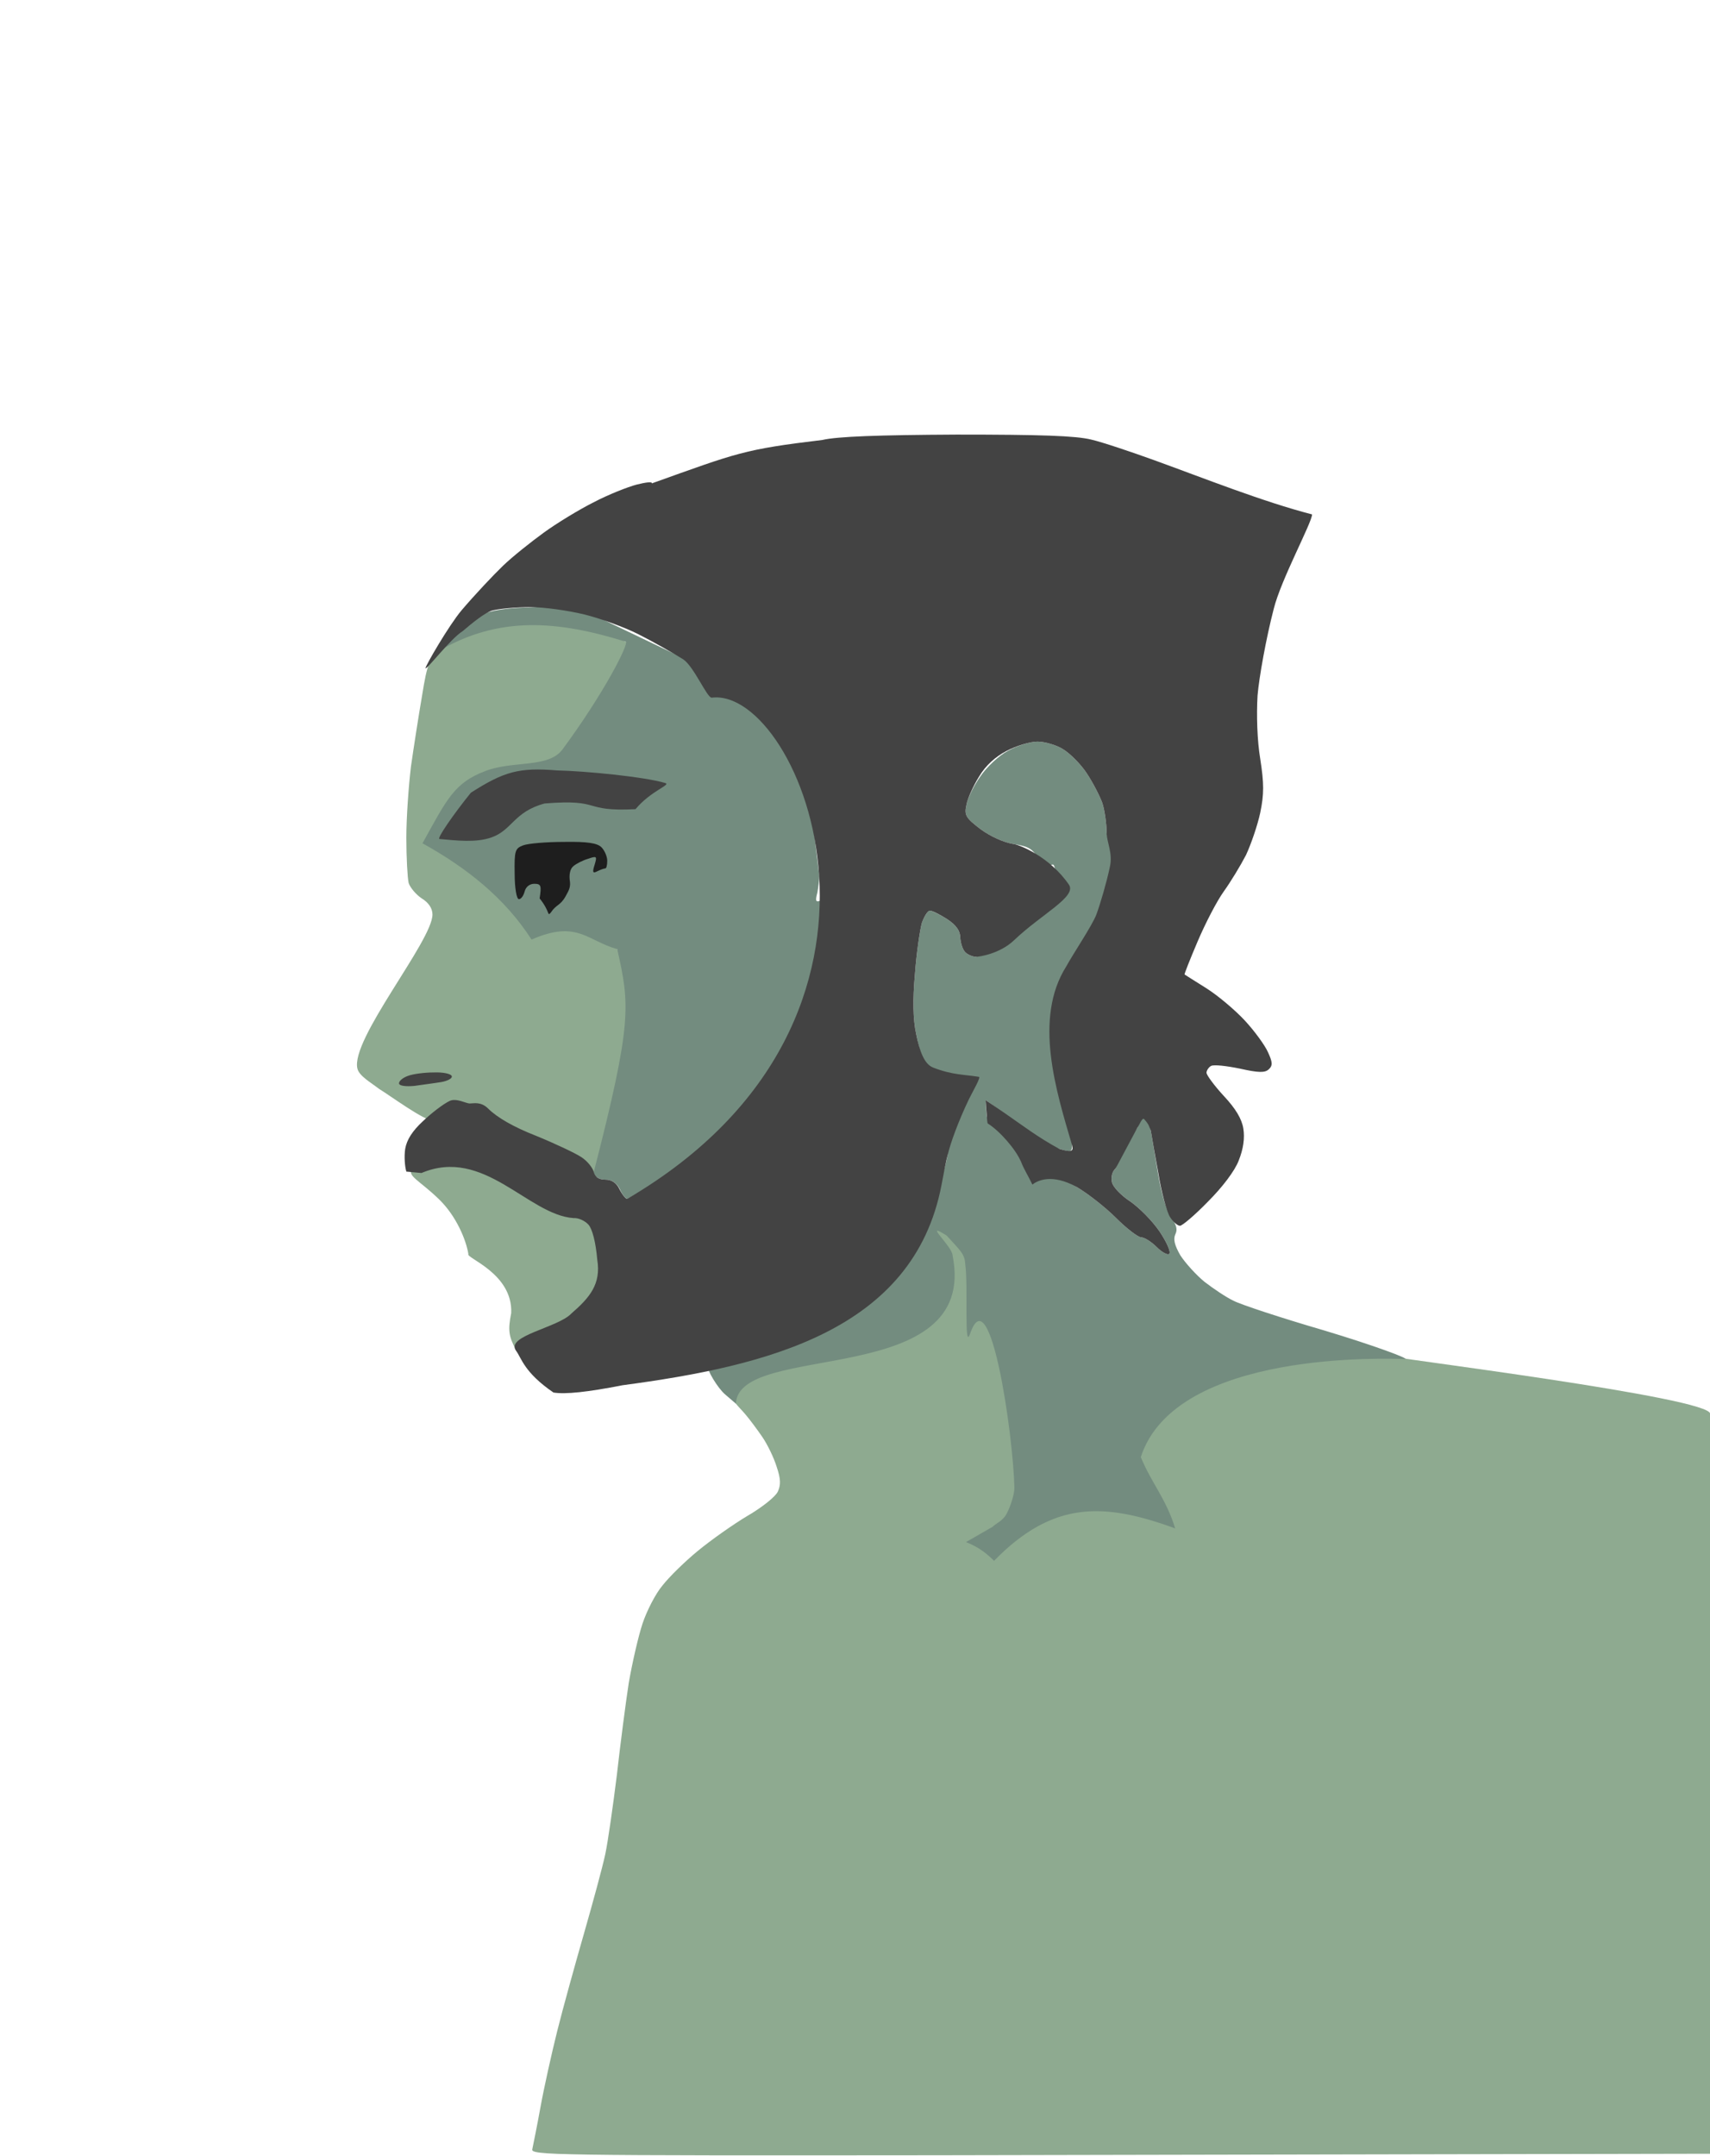 <svg version="1.2" xmlns="http://www.w3.org/2000/svg" viewBox="0 0 445 561" width="980" height="1235">
	
	--dark: #1e1e1e;
	--greygreen: #536869;
	--highlightgreen: #8eaa90;
	--green: #738c7f;
	--grey:#434243;
	
	<title>meVectoriced</title>
	<style>
		.s0 { fill: #434343 } 
		.s1 { opacity: 1;fill: #738c7f} 
		.s2 { opacity: 1;fill: #8eaa90} 
      .s3 {fill: #1e1e1e}
	</style>
<g id="Background">
  <path id="Path 1" class="s1"
     d="m260.5 227.6c-0.9 0.8-1.6 2-1.6 2.5 0.1 0.5 0.7 0.9 1.4 0.9 0.6 0 2.8 1.1 4.7 2.5 1.9 1.4 4.3 2.5 5.3 2.5 0.9 0 1.7-0.2 1.7-0.5 0-0.3-0.7-1.8-1.5-3.5-0.8-1.6-2.9-3.7-4.5-4.5-1.6-0.8-3.2-1.5-3.4-1.5-0.3 0-1.2 0.7-2.1 1.6z" />
  <path
     id="Path 16"
     class="s2"
     d="m 256.033,301.736 -65.687,60.581 c -0.4,1.9 2.053,3.883 3.553,5.683 1.2,1.4 3.2,4.1 4.5,6 1.3,1.9 3,5.4 3.7,7.7 1.1,3.2 1.1,4.8 0.3,6.5 -0.6,1.3 -4.1,4.1 -7.9,6.3 -3.7,2.2 -9.5,6.3 -12.9,9.1 -3.3,2.7 -7.5,6.8 -9.2,9 -1.8,2.1 -4.1,6.6 -5.2,9.9 -1.1,3.3 -2.7,10.3 -3.6,15.5 -0.8,5.2 -2.2,16 -3.1,24 -1,8 -2.3,17.2 -3,20.5 -0.7,3.3 -3.2,12.5 -5.5,20.5 -2.3,8 -5.5,19.5 -7,25.5 -1.5,6 -3.5,15 -4.4,20 -0.9,5 -1.9,9.8 -2.1,10.8 -0.5,1.6 5,1.7 105.3,1.6 l 201.289,-0.4 0.024,-192.519 C 446.02,363.774 360.554,353.182 360.7,352.8 c 0.533,-0.867 0.367,-1.033 -0.5,-0.5 -8.525,-3.115 -17.409,-5.034 -26.899,-4.933 -9.377,-0.134 -16.691,2.941 -23.182,7.297 z"
/>
  <path id="Path 6"
     class="s2"
     d="m 128.9,162.7 c -3.5,0.7 -6.8,1.8 -7.3,2.3 -0.6,0.6 -1.7,1 -2.6,1 -0.9,0 -3,1.2 -4.6,2.8 -2.6,2.3 -3.3,4 -4.6,12.2 -0.9,5.2 -2.2,13.6 -2.9,18.5 -0.6,5 -1.2,13.3 -1.2,18.5 0,5.2 0.3,10.5 0.6,11.8 0.4,1.2 1.9,3 3.4,4 1.8,1.1 2.8,2.6 2.8,4.2 0,6.86 -21.491,32.619 -19.527,40.148 0.5,1.9 3.448,3.55 5.631,5.23 2.811,1.71 11.704,8.273 14.196,8.323 0.192,-3.714 4.021,-2.769 8.598,-4.016 5.221,1.422 22.756,17.28 26.781,18.496 C 170.853,313.036 167.319,260.126 160.6,247 c -1.154,-2.254 0.2,-6.1 -0.5,-8.2 -0.6,-2.1 -2.1,-4.5 -3.4,-5.3 -1.2,-0.8 -2.8,-1.5 -3.5,-1.5 -0.6,0 -3.4,3 -6.1,6.8 l -17.827,-11.44 c 0.2,-2.7 -4.307,0.469 -5.907,-0.731 -1.2,-1 -1.909,-3.104 -3.609,-4.004 C 117.257,221.126 114,222.4 114,219.5 c 0,-1.9 0.8,-5 1.7,-6.7 0.9,-1.8 3.8,-5.3 6.3,-7.8 2.6,-2.5 4.6,-4.2 4.4,-3.7 -0.2,0.4 0.8,0.7 2.3,0.7 1.6,0 3.7,-0.7 4.8,-1.5 1.1,-0.9 3.6,-1.5 5.5,-1.5 3.3,0 8.112,-0.371 7.712,-2.971 5.237,-3.154 5.608,-3.283 6.212,-5.958 C 156.736,175.94 173.059,172.184 162.7,167 c -8.19,-4.099 -5.317,-3.158 -7.5,-2.3 -0.4,-0.4 -3.657,-1.145 -6.871,-1.896 C 141.021,161.096 136.152,161.089 128.9,162.7 Z"
 />
  <path
     id="Path 3"
     class="s1"
     d="m 126.5,159.5 c -2.2,0.8 -5,2.5 -6.2,3.8 -1.3,1.2 -6.712,5.987 -6.412,6.287 C 129.788,160.082 145.345,161.581 162.8,167 c 0.989,0.324 -5.498,13.198 -16.432,28.014 -3.66,4.96 -12.792,2.853 -20.097,5.635 -8.109,3.088 -9.993,7.292 -16.366,18.821 11.47,6.348 21.425,14.211 28.397,25.056 11.877,-5.245 14.566,0.377 22.298,2.473 3.22,14.396 4.03,18.645 -6.1,58 0.333,1.333 1.333,2 3,2 1.667,0 2.933,0.833 3.8,2.5 0.6,1.4 1.5,2.5 2,2.5 38.61,-21.282 46.247,-45.794 51.4,-72.5 0.6,-5.4 0.5,-5.9 -1,-5.2 -1.4,0.6 -1.6,0.3 -1,-2 0.3,-1.6 0.5,-3.5 0.5,-4.3 -0.1,-0.8 -0.6,-5.3 -1.2,-10 -0.5,-4.7 -1.4,-10.3 -1.9,-12.5 -0.5,-2.2 -1.6,-5.8 -2.5,-8 -1,-2.2 -1.5,-4.7 -1.1,-5.5 0.3,-0.8 0.2,-1.7 -0.2,-2 -0.5,-0.3 -1.7,-2.3 -2.9,-4.5 -1.8,-3.5 -2.4,-4 -5.2,-3.7 -2.3,0.1 -3,-0.1 -2.4,-1 0.5,-0.9 0.2,-1 -1,-0.5 -1,0.4 -2.9,0.1 -4.3,-0.5 -1.3,-0.7 -2.6,-2.2 -2.7,-3.3 -0.2,-1.4 -1,-1.9 -2.6,-1.7 l -35.421,-16.95 c -4.1,-1 -8.479,0.15 -12.279,0.25 -3.8,0 -8.8,0.6 -11,1.4 z"
/>
  <path
     id="Path 4"
     class="s3"
     d="m 136.1,220 c -2.1,0.8 -2.3,1.4 -2.2,7.4 0,3.7 0.5,6.6 1.1,6.6 0.6,0 1.2,-0.9 1.5,-2 0.3,-1.2 1.3,-2 2.5,-2 1.8,0 1.9,0.5 1.4,3.8 2.808,3.51 1.938,4.8 2.9,3.7 1.469,-2.203 2.484,-1.766 3.874,-4.268 0.5,-1 1.326,-2.032 1.126,-3.732 -0.3,-1.8 0,-3.4 0.9,-4.1 0.7,-0.6 2.4,-1.5 3.8,-1.9 2.3,-0.8 2.4,-0.7 1.7,1.6 -0.6,1.9 -0.5,2.3 0.8,1.6 0.8,-0.4 1.7,-0.7 2,-0.7 0.3,0 0.5,-0.9 0.5,-2 0,-1.1 -0.7,-2.7 -1.5,-3.5 -1.1,-1.1 -3.7,-1.5 -9.7,-1.4 -4.6,0 -9.4,0.4 -10.7,0.9 z"
/>
  <path
     id="Path 5"
     class="s0"
     d="m 145,200.5 c -9.914,-0.807 -13.793,0.237 -22.5,5.8 -4.485,5.537 -8.935,11.974 -8.183,12.041 4.3,0.382 9.493,1.034 13.561,-0.411 5.448,-1.935 5.756,-6.65 13.822,-8.83 15.361,-1.227 9.437,2.196 23.662,1.484 4.015,-4.828 9.367,-6.326 7.726,-6.813 C 167.568,202.131 152.125,200.649 145,200.5 Z"
/>
  <path
     id="Path 8"
     class="s0"
     d="m106.1 280c-1.4 0.5-2.4 1.4-2.3 2 0.1 0.6 1.8 0.8 4 0.6 2-0.3 5.2-0.7 7-1 1.7-0.3 3-1 2.7-1.6-0.3-0.6-2.4-1-4.7-0.9-2.4 0-5.4 0.4-6.7 0.9z" />
  <path
     id="Path 15"
     class="s2"
     d="m 107.397,304.013 c -1.9,1.9 1.703,3.087 6.903,8.187 4.4,4.3 6.95,10.449 7.55,14.149 -0.773,1.027 11.574,5.002 11.15,15.351 -0.885,4.497 -0.642,6.016 1.171,9.491 0.662,1.269 1.6,2.076 4.174,2.017 13.111,-0.302 32.673,-36.772 7.715,-43.578 l -10.49,-7.15 c -0.6,-0.3 -3.416,-0.342 -3.416,0.258 0,0.5 -0.054,4.261 -1.154,4.261 -1.1,0 -3.738,-4.486 -6.438,-5.086 -2.6,-0.6 -6.442,-1.138 -8.342,-1.538 -2.7,-0.7 -7.324,2.037 -8.824,3.637 z"
/>
  <path
     id="Path 9"
     class="s1"
     d="m 262.3,195.4 c -2.3,1.2 -5.6,4.3 -7.2,6.7 -1.7,2.4 -3.3,5.7 -3.6,7.4 -0.6,2.7 -0.1,3.4 3.7,6.3 2.6,1.9 6.1,3.5 8.8,3.9 3.8,0.6 4.8,1.2 6.5,4.2 1,2 2,3 2.2,2.3 0.2,-0.6 0.7,-1.2 1.3,-1.2 0.6,0 0.9,2.6 0.7,6.3 -0.1,3.5 -4.565,4.343 -5.165,5.143 -0.6,0.8 -2.967,4.025 -7.567,6.325 -4.6,2.3 -7.167,6.233 -7.967,6.233 -0.8,0 -2.1,-0.5 -2.8,-1.2 -0.7,-0.7 -1.2,-2.4 -1.3,-3.8 0,-1.7 -1,-3.2 -3.4,-4.8 -1.9,-1.2 -4,-2.2 -4.5,-2.2 -0.6,0 -1.5,1.5 -2.1,3.2 -0.5,1.8 -1.4,7.8 -1.8,13.3 -0.6,6.6 -0.5,11.8 0.3,15.5 0.6,3 1.4,6.1 1.9,6.7 0.4,0.7 0.048,4.517 0.948,4.217 1.3,-0.4 1.944,0.315 2.944,2.715 1,2.3 3.208,-0.631 3.408,-1.931 0.2,-0.9 -0.908,1.717 -0.308,1.717 0.5,0 2.112,-0.965 2.912,0.235 0.8,1.3 1.715,1.551 1.545,3.451 -0.411,2.156 -2.034,2.309 -2.334,4.009 -0.5,2.5 -0.745,2.176 -1.806,4.556 -1.7,0.6 -0.808,5.131 -1.008,6.031 -7.419,34.493 -32.328,47.261 -56.9,53.888 -2.225,-0.908 -5.295,-0.291 -5.595,0.609 -0.3,1.2 2.695,6.103 4.595,7.703 l 2.8,2.4 c 0.561,-16.381 63.415,-3.525 56.4,-38.6 -0.096,-2.433 -7.941,-9.17 -1.548,-5.164 3.484,3.864 4.723,4.745 4.848,7.464 0.808,5.654 -0.374,22.858 1.256,18.109 C 257.68,331.888 263.685,373.286 264,387.2 c 0,1.6 -0.9,4.5 -1.9,6.5 -1,2.1 -2.821,2.667 -3.821,3.667 l -6.883,3.953 c 3.382,1.305 5.574,3.149 7.304,4.879 15.359,-15.751 28.687,-15.179 47.15,-8.442 -2.326,-7.658 -6.18,-11.802 -8.95,-18.558 9.091,-28.03 64.973,-25.594 68.753,-25.519 1.443,0.029 -7.6,-3.41 -21.153,-7.481 -11,-3.2 -21.6,-6.7 -23.5,-7.7 -1.9,-0.9 -5.3,-3.2 -7.5,-4.9 -2.2,-1.8 -5,-4.9 -6.3,-6.9 -1.5,-2.6 -1.9,-4.2 -1.3,-5.5 0.6,-1.2 0.3,-2.4 -1,-4.2 -1.2,-1.5 -2.6,-6.1 -3.5,-11.5 -0.8,-4.9 -1.7,-10 -1.9,-11.3 -0.3,-1.2 -1.2,-3.481 -2,-3.481 -0.8,0 -1.067,2.108 -1.5,2.781 -3.614,5.615 -3.529,4.996 -5.6,10.5 -1,0.9 -1.3,2.4 -1,3.7 0.3,1.3 2.5,3.5 4.8,5 2.3,1.6 5.7,5 7.6,7.8 1.8,2.7 3,5.3 2.5,5.8 -0.4,0.4 -1.9,-0.4 -3.3,-1.8 -1.4,-1.4 -3.2,-2.5 -4,-2.5 -0.8,0 -3.8,-2.3 -6.5,-5 -2.8,-2.8 -7.4,-6.4 -10.3,-8.1 -3.8,-2.1 -5.238,-4.17 -6.338,-3.47 -1,0.7 -2.662,2.17 -4.462,1.27 -1.4,-0.6 -3,-2.7 -3.7,-4.5 -0.8,-2.1 -0.55,-6.278 -2.05,-6.578 -1.6,-0.3 -1.838,0.108 -1.838,-1.692 0,-1.6 -2.412,-0.93 -3.312,-0.93 -1,0 -1.6,-1.1 -1.8,-3.3 l -0.2,-3.4 c 7.7,5.3 8.588,7.887 9.188,7.887 0.6,-0.1 2.746,1.221 3.846,2.521 1.1,1.4 4.466,1.792 6.166,2.292 3,0.9 3.3,0.8 3.3,-1 0,-1.1 1.05,-2.483 0.45,-2.483 -0.6,0 -1.55,-1.217 -0.45,-3.317 6.639,-12.172 -1.04,-6.056 -4.4,-30.7 -0.3,-3.2 1.65,-4.958 4.35,-9.758 1.8,-3.3 7.22,-7.896 8.42,-10.896 1.1,-3 3.908,-7.534 4.708,-11.334 C 292.977,225.812 288,219.1 288,216.7 c 0,-2.3 -0.5,-5.8 -1.1,-7.7 -0.7,-1.9 -2.5,-5.4 -4.1,-7.8 -1.5,-2.3 -4.3,-5.1 -6.1,-6.2 -1.7,-1.1 -4.8,-2 -6.7,-2 -1.9,0 -5.4,1.1 -7.7,2.4 z"
/>
  <path
     id="Path 0"
     class="s0"
     d="m 214,114.5 c -20.427,2.453 -22.054,3.299 -44.4,11.3 0.2,-0.5 -1.5,-0.3 -3.9,0.3 -2.3,0.6 -7.4,2.6 -11.2,4.6 -3.8,1.9 -9.7,5.5 -13,7.9 -3.3,2.4 -8.1,6.2 -10.6,8.6 -2.5,2.4 -7.4,7.6 -10.8,11.6 -3.3,3.9 -9.507,14.594 -9.407,15.094 0.2,0.6 6.52,-7.694 9.661,-9.638 2.7,-2.3 5.746,-4.756 7.646,-5.356 1.9,-0.5 6.4,-0.9 10,-0.9 3.6,0 9.9,0.9 14,1.9 4.1,1 10.4,3.3 14,5.1 3.6,1.8 8.9,4.8 11.8,6.6 2.8,1.9 6.2,10.064 7.4,9.964 23.124,-2.891 58.786,83.147 -22,130.436 -0.4,0 -1.3,-1.1 -2,-2.5 -0.8,-1.667 -2.033,-2.5 -3.7,-2.5 -1.667,0 -2.667,-0.667 -3,-2 -0.3,-1.1 -1.7,-2.9 -3.3,-3.9 -1.5,-1 -6.8,-3.5 -11.7,-5.5 -5.9,-2.3 -10.2,-4.8 -12.5,-7.1 -1.9,-1.9 -3.817,-1.326 -4.817,-1.326 -0.9,0 -3.483,-1.474 -5.183,-0.674 -1.7,0.8 -4.8,3.2 -7,5.3 -2.7,2.5 -4.2,4.8 -4.6,7.2 -0.3,1.9 -0.1,4.6 0.3,5.9 l 3.941,0.367 C 125.906,298.385 137.35,316.15 149.2,317 c 1.3,-0.1 3,0.7 3.9,1.7 1,1.1 1.9,4.5 2.3,9.1 1.033,6.35 -1.947,9.879 -6.7,14 -3.483,3.741 -17.327,5.835 -14.417,9.751 1.388,1.867 2.074,5.628 9.717,10.849 3.1,0.5 8.8,-0.1 18,-1.9 37.318,-4.966 75.661,-14.118 83,-52 0.6,-3.3 1.3,-6.8 1.6,-7.8 0.684,-3.077 2.804,-8.892 5.571,-14.666 0.839,-1.751 3.384,-6.037 2.499,-5.8 -3.3,-0.578 -6.793,-0.414 -11.857,-2.416 -2.284,-0.903 -3.494,-4.224 -4.413,-8.817 -0.8,-3.7 -0.9,-8.9 -0.3,-15.5 0.4,-5.5 1.3,-11.5 1.8,-13.3 0.6,-1.7 1.5,-3.2 2.1,-3.2 0.6,0 2.6,1 4.5,2.2 2.4,1.6 3.4,3.1 3.4,4.8 0.1,1.4 0.6,3.1 1.3,3.8 0.7,0.7 2,1.2 2.8,1.2 0.8,0 6.178,-0.751 9.9,-4.3 7.189,-6.856 16.421,-11.355 14.292,-14.466 C 273.153,222.869 265.269,219.9 264,219.7 c -2.7,-0.4 -6.2,-2 -8.8,-3.9 -3.8,-2.9 -4.3,-3.6 -3.7,-6.3 0.3,-1.7 1.8,-5 3.3,-7.4 1.7,-2.9 4.3,-5.2 7.2,-6.7 2.5,-1.3 6.1,-2.4 8,-2.4 1.9,0 5,0.9 6.7,2 1.8,1.1 4.6,3.9 6.1,6.2 1.6,2.4 3.4,5.9 4.1,7.8 0.6,1.9 1.1,5.4 1.1,7.7 0,2.4 1.716,5.367 0.816,9.067 -0.8,3.8 -2.4,9.3 -3.5,12.3 -1.2,3 -6.016,10.133 -7.816,13.433 -8.611,13.637 -2.604,32.51 1.5,46.5 0.507,1.727 -0.3,1.9 -3.3,1 -5.577,-3.013 -9.591,-6.123 -14.2,-9.3 l -5,-3.4 c 0.4,5.6 0.439,6.008 0.591,6.102 3.059,1.894 7.286,6.72 8.609,9.919 0.7,1.8 1.938,3.779 2.975,5.95 1.316,-1.013 5.045,-2.951 11.525,0.63 2.9,1.7 7.5,5.3 10.3,8.1 2.7,2.7 5.7,5 6.5,5 0.8,0 2.6,1.1 4,2.5 1.4,1.4 2.9,2.2 3.3,1.8 0.5,-0.5 -0.7,-3.1 -2.5,-5.8 -1.9,-2.8 -5.3,-6.2 -7.6,-7.8 -2.3,-1.5 -4.5,-3.7 -4.8,-5 -0.3,-1.3 0,-2.8 1,-3.7 l 5.6,-10.5 c 0.598,-0.8 1.27,-2.826 1.799,-2.226 1.355,1.537 1.145,1.726 1.701,2.926 0.2,1.3 1.1,6.4 2,11.3 0.8,4.9 2.2,10 3,11.2 0.8,1.3 2,2.3 2.6,2.3 0.6,0 3.9,-2.8 7.3,-6.3 3.7,-3.7 7,-8 8,-10.7 1.2,-3 1.6,-5.8 1.2,-8.3 -0.4,-2.5 -2,-5.2 -5.1,-8.5 -2.4,-2.6 -4.4,-5.3 -4.5,-6 0,-0.6 0.6,-1.5 1.2,-1.8 0.7,-0.4 4.1,0 7.5,0.7 4.9,1.1 6.5,1.1 7.5,0.2 1.1,-1 1,-1.9 -0.2,-4.5 -0.8,-1.8 -3.5,-5.5 -6,-8.2 -2.5,-2.7 -7,-6.5 -10,-8.4 -3,-1.9 -5.6,-3.5 -5.7,-3.6 -0.1,-0.1 1.4,-3.9 3.4,-8.6 2,-4.7 5,-10.5 6.8,-13 1.8,-2.5 4.4,-6.8 5.8,-9.5 1.3,-2.8 3,-7.7 3.7,-11 1,-4.8 1,-7.6 0,-14 -0.8,-4.8 -1,-11.4 -0.7,-16.5 0.4,-4.7 2.2,-14.8 4.2,-22.5 1.9,-7.7 9.991,-22.533 9.991,-24.633 C 328.813,130.61 313.458,124.5 300.5,119.8 c -6.1,-2.2 -13.5,-4.7 -16.5,-5.4 -4.1,-1 -13.1,-1.3 -35,-1.3 -20.5,0.1 -31.2,0.5 -35,1.4 z"
/>
</g>
</svg>
